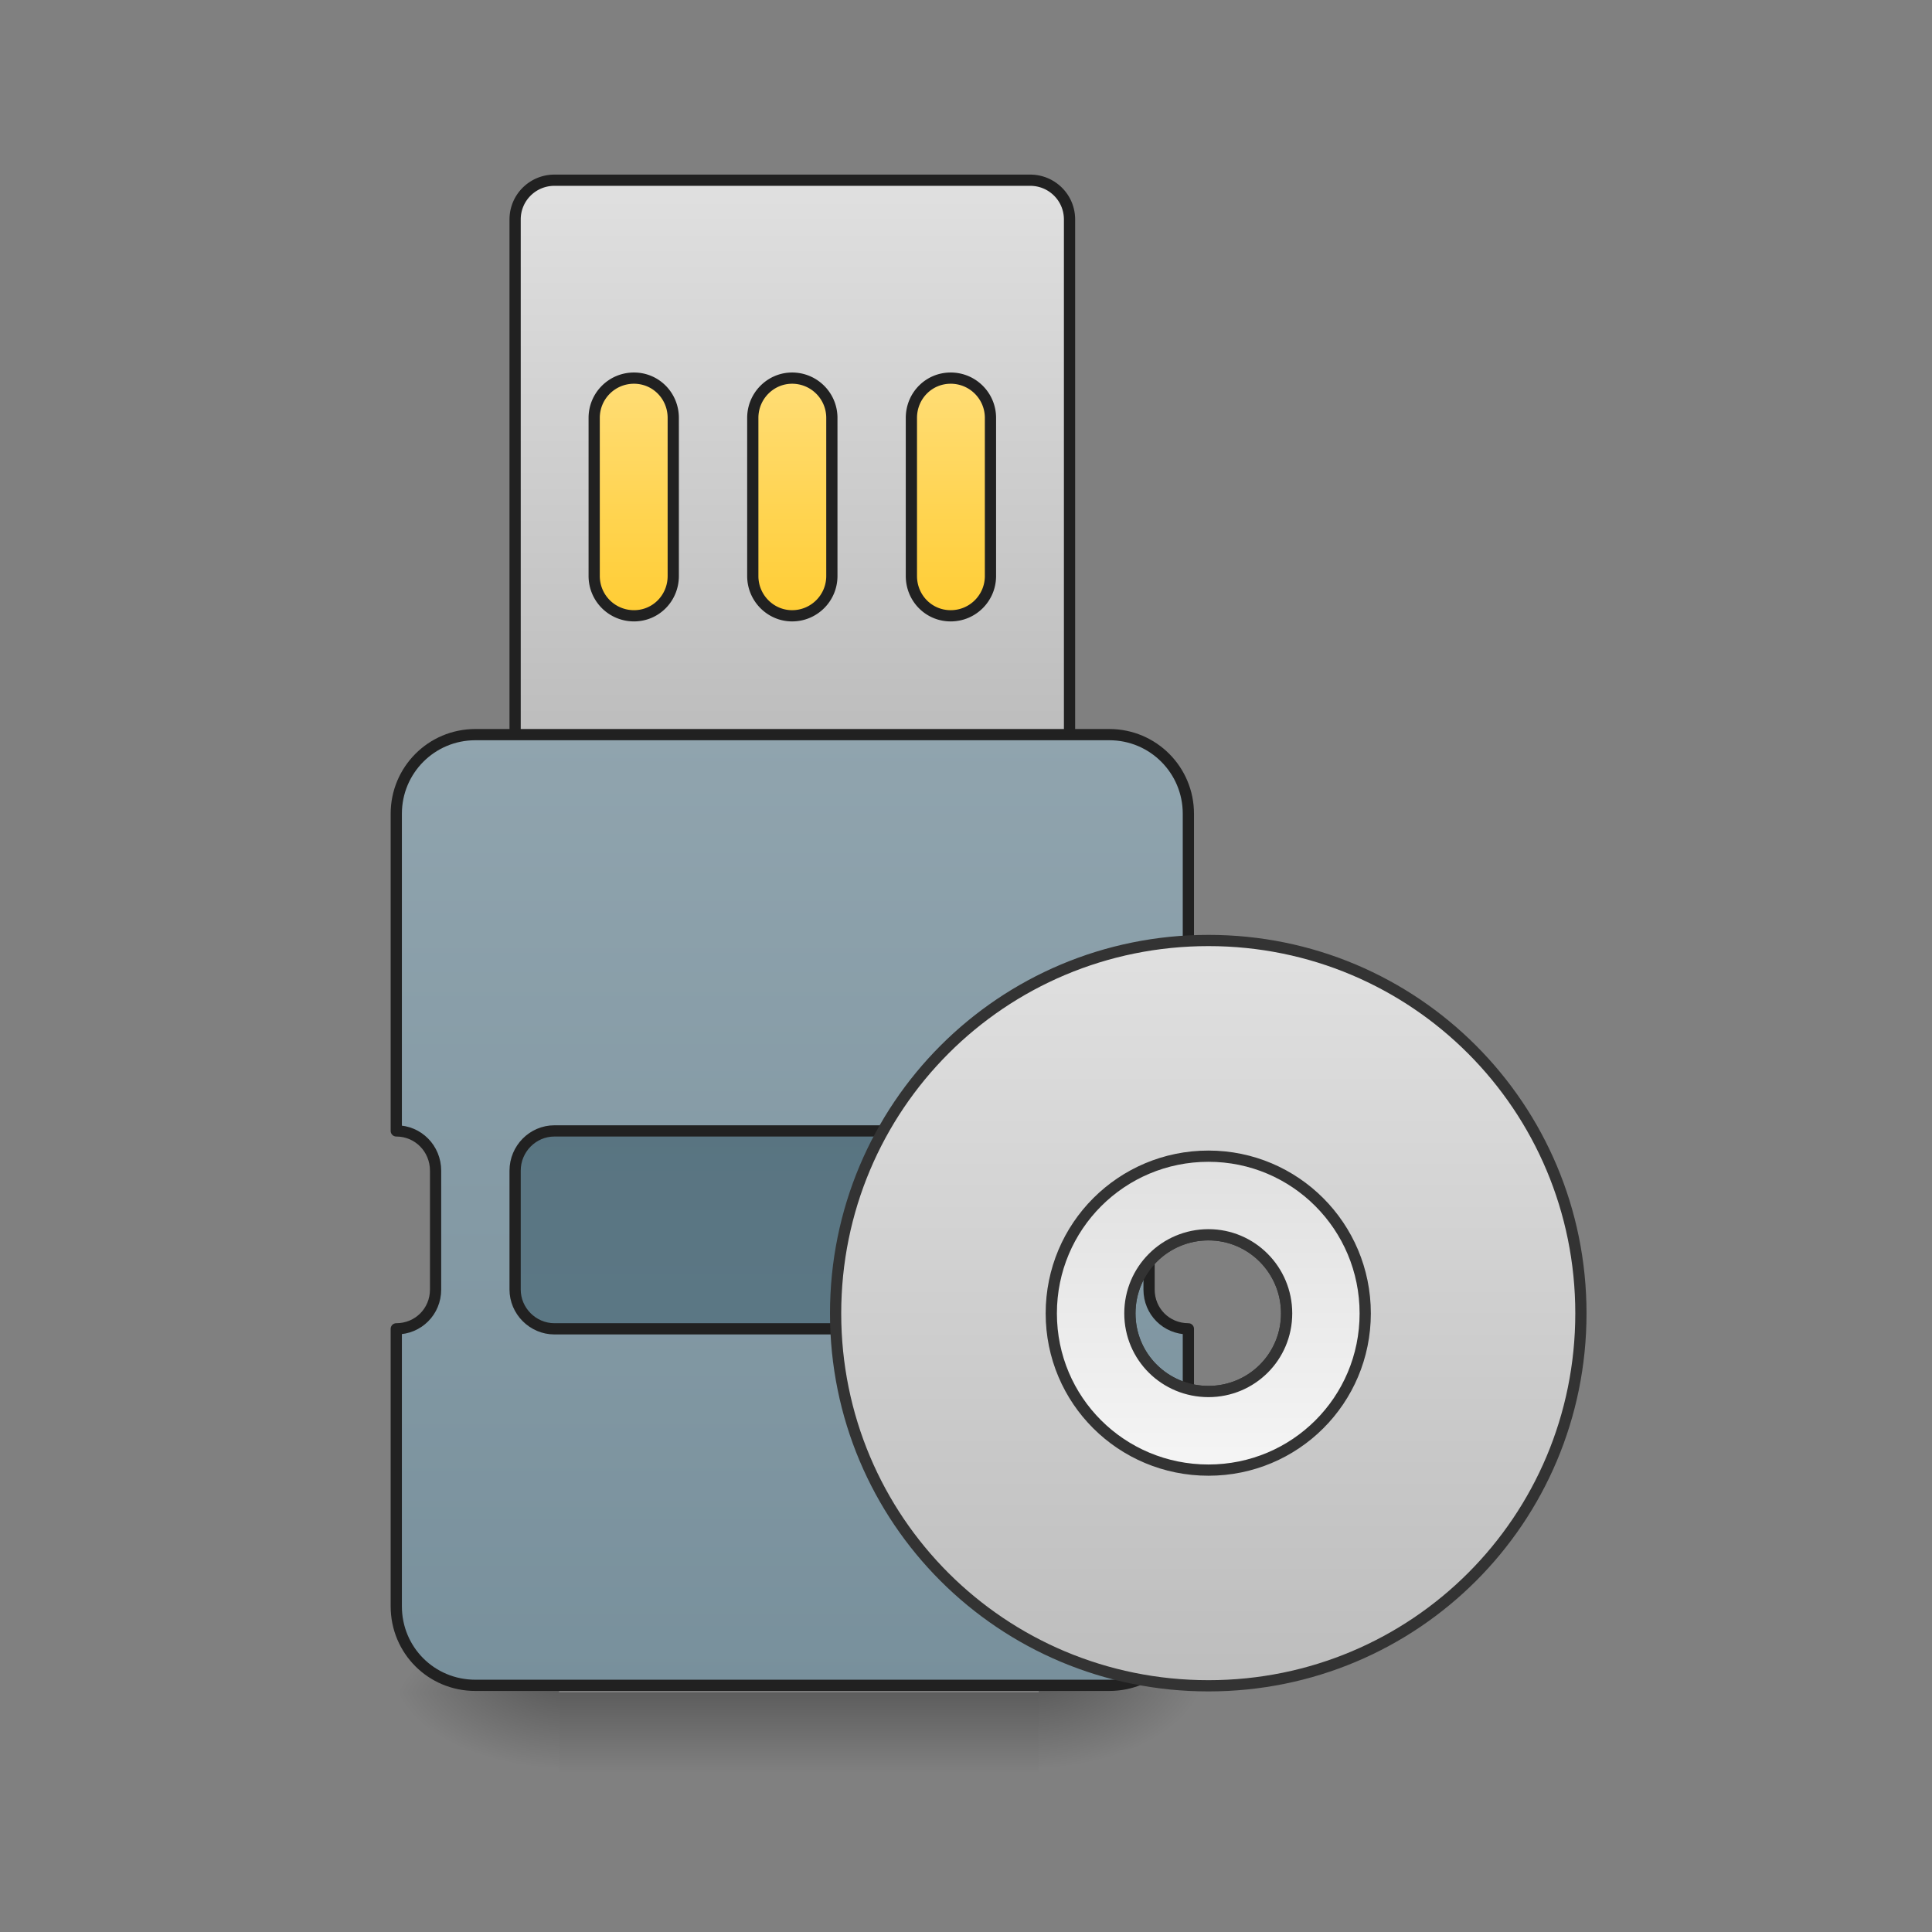 <svg height="16pt" viewBox="0 0 16 16" width="16pt" xmlns="http://www.w3.org/2000/svg" xmlns:xlink="http://www.w3.org/1999/xlink"><rect x="0" y="0" width="16" height="16" fill="#808080" stroke="none"/><linearGradient id="a" gradientUnits="userSpaceOnUse" x1="6.614" x2="6.614" y1="14.017" y2="14.678"><stop offset="0" stop-opacity=".275"/><stop offset="1" stop-opacity="0"/></linearGradient><linearGradient id="b"><stop offset="0" stop-opacity=".314"/><stop offset=".222" stop-opacity=".275"/><stop offset="1" stop-opacity="0"/></linearGradient><radialGradient id="c" cx="450.909" cy="189.579" gradientTransform="matrix(0 -.039 -.07 0 21.765 31.798)" gradientUnits="userSpaceOnUse" r="21.167" xlink:href="#b"/><radialGradient id="d" cx="450.909" cy="189.579" gradientTransform="matrix(0 .039 .07 0 -8.535 -3.764)" gradientUnits="userSpaceOnUse" r="21.167" xlink:href="#b"/><radialGradient id="e" cx="450.909" cy="189.579" gradientTransform="matrix(0 -.039 .07 0 -8.535 31.798)" gradientUnits="userSpaceOnUse" r="21.167" xlink:href="#b"/><radialGradient id="f" cx="450.909" cy="189.579" gradientTransform="matrix(0 .039 -.07 0 21.765 -3.764)" gradientUnits="userSpaceOnUse" r="21.167" xlink:href="#b"/><linearGradient id="g" gradientUnits="userSpaceOnUse" x1="211.667" x2="211.667" y1="-41.667" y2="-126.333"><stop offset="0" stop-color="#ffca28"/><stop offset="1" stop-color="#ffe082"/></linearGradient><linearGradient id="h" gradientUnits="userSpaceOnUse" x1="211.664" x2="211.664" y1="-20.502" y2="-168.667"><stop offset="0" stop-color="#bdbdbd"/><stop offset="1" stop-color="#e0e0e0"/></linearGradient><linearGradient id="i" gradientUnits="userSpaceOnUse" x1="211.664" x2="211.664" y1="233.494" y2="-20.502"><stop offset="0" stop-color="#78909c"/><stop offset="1" stop-color="#90a4ae"/></linearGradient><linearGradient id="j" gradientUnits="userSpaceOnUse" x1="211.667" x2="211.667" y1="-20.5" y2="233.5"><stop offset="0" stop-color="#546e7a"/><stop offset="1" stop-color="#607d8b"/></linearGradient><linearGradient id="k" gradientUnits="userSpaceOnUse" x1="322.79" x2="322.79" y1="34.51" y2="233.623"><stop offset="0" stop-color="#e0e0e0"/><stop offset="1" stop-color="#bdbdbd"/></linearGradient><linearGradient id="l" gradientUnits="userSpaceOnUse" x1="322.79" x2="322.79" y1="175.985" y2="92.148"><stop offset="0" stop-color="#f5f5f5"/><stop offset="1" stop-color="#e0e0e0"/></linearGradient><path d="m4.629 14.016h3.973v.664h-3.973zm0 0" fill="url(#a)"/><path d="m8.602 14.016h1.32v-.66h-1.32zm0 0" fill="url(#c)"/><path d="m4.629 14.016h-1.32v.664h1.32zm0 0" fill="url(#d)"/><path d="m4.629 14.016h-1.32v-.66h1.32zm0 0" fill="url(#e)"/><path d="m8.602 14.016h1.32v.664h-1.32zm0 0" fill="url(#f)"/><g stroke-width="3"><path d="m158.735-126.383h105.865c5.874 0 10.624 4.75 10.624 10.624v63.493c0 5.875-4.75 10.624-10.624 10.624h-105.865a10.615 10.615 0 0 1 -10.624-10.624v-63.493c0-5.875 4.75-10.624 10.624-10.624zm0 0" fill="url(#g)" stroke="#212121" stroke-linecap="square" stroke-linejoin="round" transform="matrix(.031 0 0 .031 0 6.72)"/><path d="m148.11-168.63c-5.749 0-10.498 4.625-10.498 10.5v137.61c0 5.875 4.75 10.624 10.499 10.624h127.113c5.75 0 10.499-4.75 10.499-10.624v-137.61c0-5.875-4.75-10.5-10.5-10.5zm21.249 52.87c5.874 0 10.499 4.75 10.499 10.625v42.245c0 5.875-4.625 10.624-10.5 10.624a10.615 10.615 0 0 1 -10.623-10.624v-42.245c0-5.875 4.75-10.624 10.624-10.624zm42.246 0c5.874 0 10.624 4.75 10.624 10.625v42.245c0 5.875-4.75 10.624-10.624 10.624-5.75 0-10.5-4.75-10.5-10.624v-42.245c0-5.875 4.75-10.624 10.5-10.624zm42.37 0c5.875 0 10.625 4.75 10.625 10.625v42.245c0 5.875-4.75 10.624-10.624 10.624-5.875 0-10.5-4.75-10.5-10.624v-42.245c0-5.875 4.625-10.624 10.5-10.624zm0 0" fill="url(#h)" stroke="#212121" stroke-linecap="square" stroke-linejoin="round" transform="matrix(.031 0 0 .031 0 6.72)"/><path d="m126.988-20.519c-11.749 0-21.123 9.5-21.123 21.123v84.742c5.874 0 10.499 4.75 10.499 10.624v31.747c0 5.875-4.625 10.5-10.5 10.5v74.117c0 11.75 9.375 21.123 21.124 21.123h169.359c11.749 0 21.123-9.374 21.123-21.123v-74.118c-5.875 0-10.5-4.624-10.5-10.499v-31.747c0-5.874 4.625-10.624 10.5-10.624v-84.742c0-11.623-9.374-21.123-21.123-21.123zm0 0" fill="url(#i)" stroke="#212121" stroke-linecap="square" stroke-linejoin="round" transform="matrix(.031 0 0 .031 0 6.72)"/><path d="m148.11 85.346h127.114c5.75 0 10.499 4.75 10.499 10.624v31.747c0 5.75-4.75 10.5-10.5 10.5h-127.111c-5.75 0-10.5-4.75-10.5-10.5v-31.747c0-5.874 4.75-10.624 10.5-10.624zm0 0" fill="url(#j)" stroke="#212121" stroke-linecap="square" stroke-linejoin="round" transform="matrix(.031 0 0 .031 0 6.72)"/><path d="m322.844 34.476c-55.245 0-99.615 44.496-99.615 99.616s44.37 99.49 99.615 99.49c55.12 0 99.49-44.37 99.49-99.49s-44.37-99.616-99.49-99.616zm0 78.618c11.5 0 20.873 9.374 20.873 20.998s-9.374 20.873-20.873 20.873c-11.624 0-20.998-9.25-20.998-20.873 0-11.624 9.374-20.998 20.998-20.998zm0 0" fill="url(#k)" stroke="#333" stroke-linecap="round" transform="matrix(.031 0 0 .031 0 6.72)"/><path d="m322.844 92.096c-23.248 0-41.996 18.748-41.996 41.996 0 23.247 18.748 41.87 41.996 41.87 23.123 0 41.871-18.623 41.871-41.87 0-23.248-18.748-41.996-41.87-41.996zm0 20.998c11.5 0 20.873 9.374 20.873 20.998s-9.374 20.873-20.873 20.873c-11.624 0-20.998-9.25-20.998-20.873 0-11.624 9.374-20.998 20.998-20.998zm0 0" fill="url(#l)" stroke="#333" stroke-linecap="round" transform="matrix(.031 0 0 .031 0 6.72)"/></g></svg>